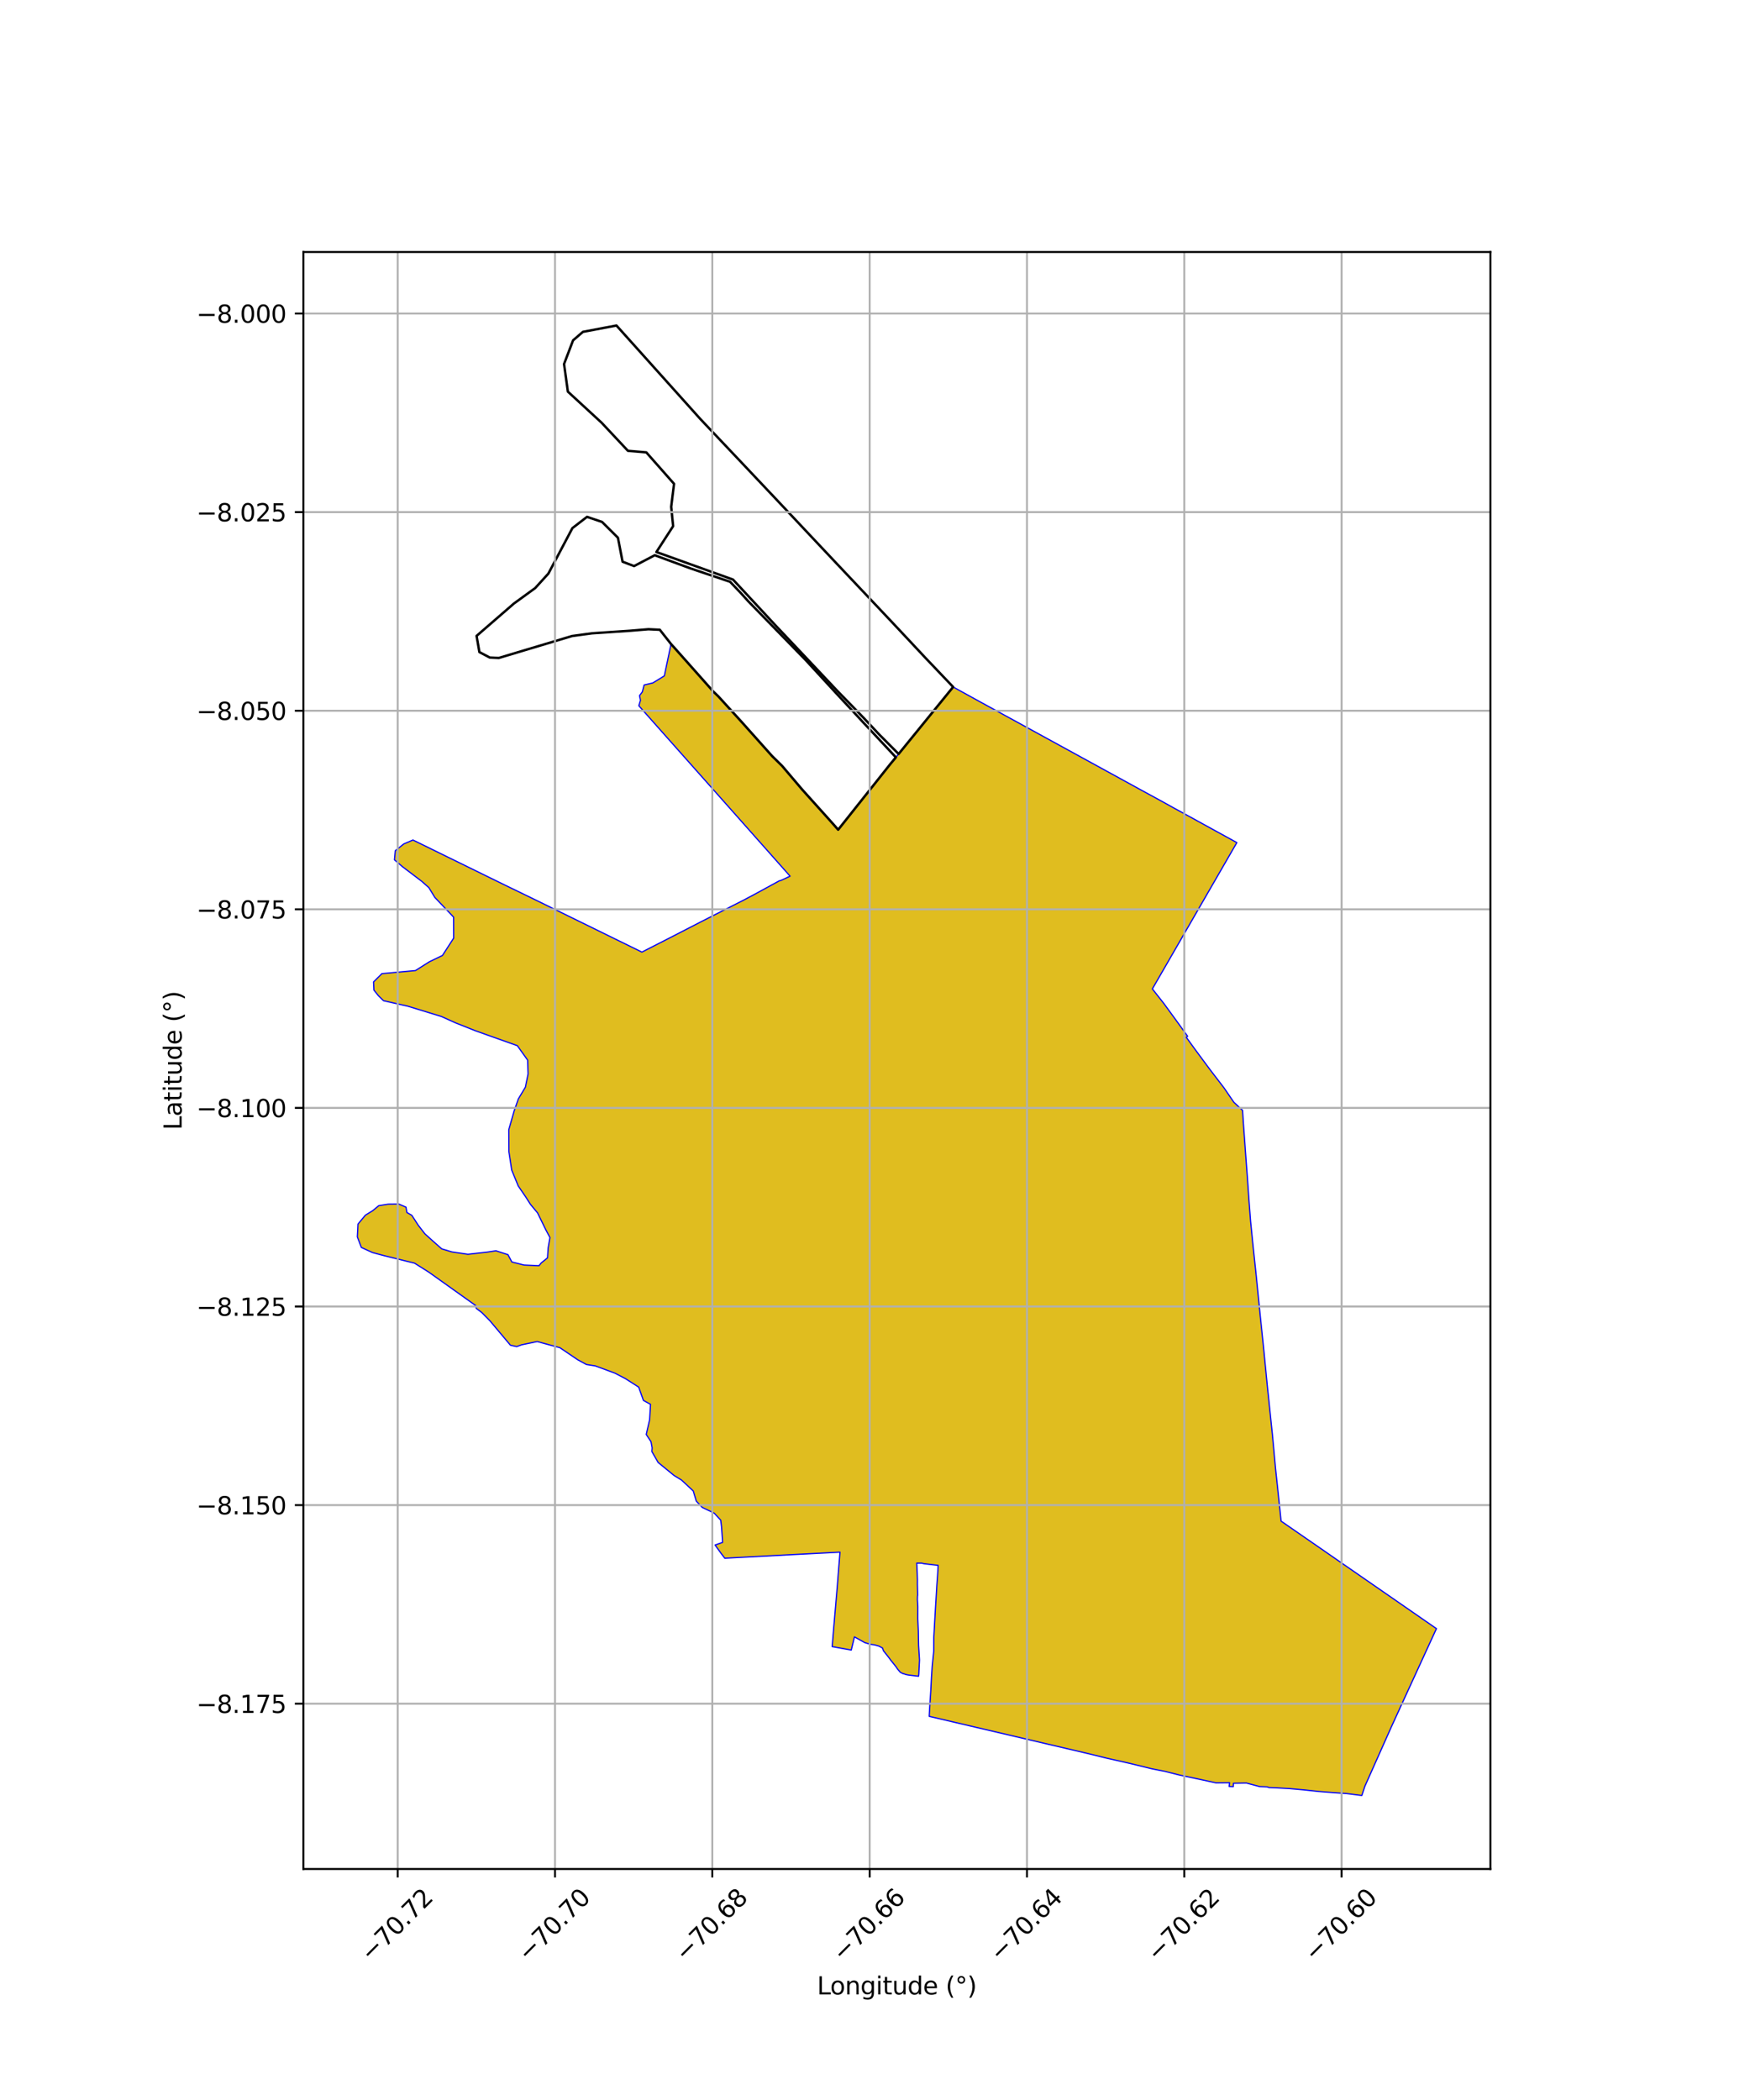 <?xml version="1.0" encoding="utf-8" standalone="no"?>
<!DOCTYPE svg PUBLIC "-//W3C//DTD SVG 1.1//EN"
  "http://www.w3.org/Graphics/SVG/1.1/DTD/svg11.dtd">
<svg xmlns:xlink="http://www.w3.org/1999/xlink" width="720pt" height="864pt" viewBox="0 0 720 864" xmlns="http://www.w3.org/2000/svg" version="1.1">
 <defs>
  <style type="text/css">*{stroke-linejoin: round; stroke-linecap: butt}</style>
 </defs>
 <g id="figure_1">
  <g id="patch_1">
   <path d="M 0 864 
L 720 864 
L 720 0 
L 0 0 
z
" style="fill: #ffffff"/>
  </g>
  <g id="axes_1">
   <g id="patch_2">
    <path d="M 124.81 768.96 
L 613.19 768.96 
L 613.19 103.68 
L 124.81 103.68 
z
" style="fill: #ffffff"/>
   </g>
   <g id="PatchCollection_1">
    <defs>
     <path id="m7bdc2d5681" d="M 293.397 -579.577 
L 295.521 -577.514 
L 317.698 -552.912 
L 321.749 -548.98 
L 330.107 -539.1 
L 341.823 -526.052 
L 344.845 -522.632 
L 366.455 -549.782 
L 367.011 -550.487 
L 368.549 -552.355 
L 369.723 -553.781 
L 392.145 -581.363 
L 403.11 -575.316 
L 413.15 -569.822 
L 421.702 -565.143 
L 430.584 -560.276 
L 439.42 -555.442 
L 447.018 -551.276 
L 455.27 -546.758 
L 461.721 -543.217 
L 468.715 -539.381 
L 477.429 -534.637 
L 483.068 -531.508 
L 488.617 -528.466 
L 495.108 -524.896 
L 500.3 -522.043 
L 504.156 -519.925 
L 508.877 -517.33 
L 474.559 -457.906 
L 474.11 -457.145 
L 478.936 -451.011 
L 484.032 -444.022 
L 488.634 -437.652 
L 488.074 -437.226 
L 491.921 -431.927 
L 497.75 -424.047 
L 503.572 -416.452 
L 507.646 -410.493 
L 511.219 -407.162 
L 511.269 -406.391 
L 511.51 -402.59 
L 512.366 -390.91 
L 513.239 -379.029 
L 513.886 -369.893 
L 514.534 -361.492 
L 515.305 -353.634 
L 516.678 -340.761 
L 517.777 -329.901 
L 518.563 -322.055 
L 519.548 -312.633 
L 519.939 -308.747 
L 520.356 -304.517 
L 520.826 -299.773 
L 521.557 -292.363 
L 522.115 -287.091 
L 523.499 -273.834 
L 524.782 -259.945 
L 526.508 -243.729 
L 527.076 -238.173 
L 529.081 -236.787 
L 533.524 -233.717 
L 537.169 -231.197 
L 542.353 -227.62 
L 546.072 -225.04 
L 551.025 -221.608 
L 561.001 -214.702 
L 569.046 -209.135 
L 575.998 -204.323 
L 581.236 -200.696 
L 585.931 -197.442 
L 590.991 -193.938 
L 575.832 -160.915 
L 575.453 -160.076 
L 572.495 -153.627 
L 561.551 -129.085 
L 560.3 -125.28 
L 554.093 -126.074 
L 548.324 -126.468 
L 542.454 -126.947 
L 536.388 -127.598 
L 530.56 -128.118 
L 524.328 -128.472 
L 522.067 -128.543 
L 521.368 -128.824 
L 518.302 -128.943 
L 512.809 -130.4 
L 507.462 -130.304 
L 507.442 -129.836 
L 507.401 -128.915 
L 505.713 -128.998 
L 505.821 -129.969 
L 505.888 -130.539 
L 500.272 -130.477 
L 494.488 -131.745 
L 485.38 -133.663 
L 479.325 -135.191 
L 473.767 -136.303 
L 465 -138.449 
L 455.268 -140.652 
L 447.755 -142.5 
L 382.287 -157.843 
L 382.599 -163.077 
L 382.935 -168.13 
L 383.239 -174.037 
L 383.53 -178.577 
L 384.171 -184.68 
L 384.198 -190.303 
L 384.611 -197.624 
L 384.891 -202.598 
L 385.174 -207.311 
L 385.439 -211.802 
L 385.736 -215.854 
L 385.984 -219.964 
L 380.209 -220.632 
L 379.13 -220.881 
L 377.168 -220.886 
L 377.384 -216.626 
L 377.423 -215.374 
L 377.463 -214.059 
L 377.451 -212.303 
L 377.557 -207.752 
L 377.484 -207.303 
L 377.448 -205.907 
L 377.622 -203.029 
L 377.612 -197.953 
L 377.836 -192.763 
L 377.935 -187.07 
L 378.313 -181.045 
L 378.018 -175.149 
L 377.924 -174.35 
L 375.761 -174.605 
L 374.767 -174.721 
L 374.08 -174.8 
L 373.369 -174.917 
L 372.641 -175.075 
L 372.135 -175.263 
L 371.442 -175.441 
L 370.426 -175.958 
L 369.355 -177.206 
L 368.618 -178.276 
L 367.026 -180.281 
L 366.451 -180.978 
L 366.037 -181.576 
L 364.9 -183.038 
L 364.291 -183.79 
L 363.992 -184.192 
L 363.523 -184.744 
L 363.291 -185.326 
L 363.085 -185.963 
L 362.476 -186.278 
L 361.639 -186.723 
L 359.842 -187.24 
L 358.146 -187.466 
L 355.776 -188.185 
L 351.538 -190.545 
L 350.238 -185.122 
L 342.367 -186.537 
L 344.483 -211.385 
L 345.592 -225.389 
L 326.556 -224.409 
L 298.195 -222.9 
L 296.616 -224.976 
L 294.195 -228.331 
L 297.304 -229.416 
L 296.85 -235.927 
L 296.529 -238.545 
L 293.864 -241.432 
L 288.918 -243.809 
L 286.481 -246.375 
L 285.217 -250.573 
L 280.363 -255.089 
L 277.364 -256.91 
L 270.772 -262.297 
L 268.177 -266.831 
L 268.3 -268.298 
L 267.828 -270.861 
L 265.869 -273.825 
L 267.283 -279.921 
L 267.64 -286.213 
L 264.717 -287.827 
L 262.768 -293.301 
L 257.303 -296.794 
L 253.02 -299.03 
L 244.933 -302.029 
L 241.248 -302.607 
L 237.666 -304.563 
L 230.374 -309.504 
L 221.015 -312.041 
L 214.6 -310.708 
L 212.576 -309.966 
L 210.002 -310.544 
L 201.555 -320.603 
L 198.177 -324.027 
L 195.953 -325.67 
L 195.756 -326.823 
L 176.453 -340.577 
L 170.567 -344.289 
L 158.127 -347.361 
L 153.226 -348.67 
L 148.67 -350.766 
L 147.009 -355.123 
L 147.28 -360.376 
L 150.341 -364.053 
L 153.336 -365.888 
L 155.819 -367.947 
L 159.7 -368.569 
L 164.057 -368.615 
L 167.043 -367.352 
L 167.418 -365.141 
L 169.43 -363.983 
L 172.096 -359.879 
L 174.8 -356.388 
L 178.051 -353.442 
L 181.75 -350.182 
L 185.941 -348.927 
L 192.509 -347.959 
L 200.535 -348.865 
L 204.038 -349.393 
L 208.987 -347.799 
L 210.598 -344.786 
L 215.603 -343.525 
L 221.761 -343.248 
L 222.686 -344.403 
L 225.258 -346.479 
L 225.513 -350.487 
L 226.264 -354.841 
L 224.622 -357.906 
L 221.159 -364.978 
L 218.24 -368.5 
L 216.22 -371.657 
L 213.213 -376.061 
L 210.531 -382.585 
L 209.358 -390.253 
L 209.318 -399.205 
L 211.525 -406.912 
L 213.258 -411.878 
L 216.15 -416.69 
L 217.269 -422.168 
L 217.089 -427.828 
L 212.84 -433.776 
L 195.732 -439.86 
L 187.427 -443.158 
L 181.635 -445.77 
L 167.746 -450.028 
L 157.784 -452.272 
L 155.677 -454.347 
L 153.845 -456.629 
L 153.683 -460.007 
L 157.127 -463.423 
L 170.929 -464.68 
L 176.657 -468.306 
L 182.039 -470.901 
L 186.647 -478.027 
L 186.618 -486.674 
L 178.908 -494.77 
L 176.433 -498.809 
L 173.53 -501.385 
L 165.652 -507.364 
L 162.278 -510.235 
L 162.628 -514.003 
L 166.144 -516.789 
L 169.902 -518.395 
L 183.118 -511.918 
L 207.526 -499.955 
L 218.996 -494.4 
L 264.089 -472.286 
L 273.794 -477.234 
L 288.56 -484.835 
L 306.269 -493.829 
L 310.582 -496.128 
L 320.531 -501.557 
L 321.369 -501.792 
L 325.06 -503.515 
L 306.152 -524.835 
L 297.188 -534.937 
L 262.825 -573.639 
L 263.498 -575.877 
L 263.112 -577.804 
L 264.275 -579.349 
L 265.004 -582.179 
L 268.576 -583.016 
L 273.326 -585.922 
L 276.082 -599.03 
L 293.397 -579.577 
" style="stroke: #0000ff; stroke-width: 0.5"/>
    </defs>
    <g clip-path="url(#pba157e6075)">
     <use xlink:href="#m7bdc2d5681" x="0" y="864" style="fill: #e0bd1f; stroke: #0000ff; stroke-width: 0.5"/>
    </g>
   </g>
   <g id="PatchCollection_2">
    <path d="M 284.203 233.899 
L 300.389 239.372 
L 304.636 243.82 
L 307.964 247.498 
L 318.956 258.74 
L 331.216 271.293 
L 343.979 285.159 
L 355.016 297.074 
L 368.59 311.584 
L 367.002 313.506 
L 366.435 314.181 
L 344.843 341.368 
L 341.822 337.947 
L 330.098 324.904 
L 321.727 315.049 
L 317.689 311.093 
L 305.026 296.905 
L 295.524 286.485 
L 293.393 284.429 
L 278.044 267.14 
L 276.082 264.97 
L 271.468 259.106 
L 266.788 258.881 
L 259.205 259.514 
L 243.53 260.564 
L 235.353 261.679 
L 205.217 270.709 
L 201.487 270.525 
L 197.24 268.287 
L 196.073 261.635 
L 211.406 248.338 
L 220.204 241.943 
L 225.621 235.988 
L 235.508 217.283 
L 241.52 212.645 
L 247.708 214.74 
L 254.236 221.244 
L 256.141 231.1 
L 260.883 232.903 
L 269.386 228.438 
L 284.203 233.899 
" clip-path="url(#pba157e6075)" style="fill: none; stroke: #000000"/>
    <path d="M 304.34 189.519 
L 320.329 206.453 
L 333.09 220.034 
L 344.51 232.166 
L 357.636 246.061 
L 367.944 256.985 
L 380.798 270.718 
L 392.145 282.637 
L 369.713 310.21 
L 361.704 302.169 
L 355.506 295.541 
L 344.409 284.155 
L 331.514 270.476 
L 319.361 257.622 
L 308.481 245.892 
L 301.585 238.458 
L 270.061 227.117 
L 276.951 216.468 
L 276.148 208.506 
L 277.321 199.054 
L 265.899 186.119 
L 258.341 185.473 
L 247.544 173.943 
L 233.64 161.132 
L 232.065 149.773 
L 235.775 140.034 
L 239.828 136.535 
L 253.621 133.92 
L 288.129 172.385 
L 304.34 189.519 
" clip-path="url(#pba157e6075)" style="fill: none; stroke: #000000"/>
   </g>
   <g id="matplotlib.axis_1">
    <g id="xtick_1">
     <g id="line2d_1">
      <path d="M 163.624 768.96 
L 163.624 103.68 
" clip-path="url(#pba157e6075)" style="fill: none; stroke: #b0b0b0; stroke-width: 0.8; stroke-linecap: square"/>
     </g>
     <g id="line2d_2">
      <defs>
       <path id="m3eea5d6290" d="M 0 0 
L 0 3.5 
" style="stroke: #000000; stroke-width: 0.8"/>
      </defs>
      <g>
       <use xlink:href="#m3eea5d6290" x="163.624" y="768.96" style="stroke: #000000; stroke-width: 0.8"/>
      </g>
     </g>
     <g id="text_1">
      <!-- −70.72 -->
      <g transform="translate(152.491 807.501) rotate(-45) scale(0.1 -0.1)">
       <defs>
        <path id="DejaVuSans-2212" d="M 678 2272 
L 4684 2272 
L 4684 1741 
L 678 1741 
L 678 2272 
z
" transform="scale(0.016)"/>
        <path id="DejaVuSans-37" d="M 525 4666 
L 3525 4666 
L 3525 4397 
L 1831 0 
L 1172 0 
L 2766 4134 
L 525 4134 
L 525 4666 
z
" transform="scale(0.016)"/>
        <path id="DejaVuSans-30" d="M 2034 4250 
Q 1547 4250 1301 3770 
Q 1056 3291 1056 2328 
Q 1056 1369 1301 889 
Q 1547 409 2034 409 
Q 2525 409 2770 889 
Q 3016 1369 3016 2328 
Q 3016 3291 2770 3770 
Q 2525 4250 2034 4250 
z
M 2034 4750 
Q 2819 4750 3233 4129 
Q 3647 3509 3647 2328 
Q 3647 1150 3233 529 
Q 2819 -91 2034 -91 
Q 1250 -91 836 529 
Q 422 1150 422 2328 
Q 422 3509 836 4129 
Q 1250 4750 2034 4750 
z
" transform="scale(0.016)"/>
        <path id="DejaVuSans-2e" d="M 684 794 
L 1344 794 
L 1344 0 
L 684 0 
L 684 794 
z
" transform="scale(0.016)"/>
        <path id="DejaVuSans-32" d="M 1228 531 
L 3431 531 
L 3431 0 
L 469 0 
L 469 531 
Q 828 903 1448 1529 
Q 2069 2156 2228 2338 
Q 2531 2678 2651 2914 
Q 2772 3150 2772 3378 
Q 2772 3750 2511 3984 
Q 2250 4219 1831 4219 
Q 1534 4219 1204 4116 
Q 875 4013 500 3803 
L 500 4441 
Q 881 4594 1212 4672 
Q 1544 4750 1819 4750 
Q 2544 4750 2975 4387 
Q 3406 4025 3406 3419 
Q 3406 3131 3298 2873 
Q 3191 2616 2906 2266 
Q 2828 2175 2409 1742 
Q 1991 1309 1228 531 
z
" transform="scale(0.016)"/>
       </defs>
       <use xlink:href="#DejaVuSans-2212"/>
       <use xlink:href="#DejaVuSans-37" transform="translate(83.789 0)"/>
       <use xlink:href="#DejaVuSans-30" transform="translate(147.412 0)"/>
       <use xlink:href="#DejaVuSans-2e" transform="translate(211.035 0)"/>
       <use xlink:href="#DejaVuSans-37" transform="translate(242.822 0)"/>
       <use xlink:href="#DejaVuSans-32" transform="translate(306.445 0)"/>
      </g>
     </g>
    </g>
    <g id="xtick_2">
     <g id="line2d_3">
      <path d="M 228.349 768.96 
L 228.349 103.68 
" clip-path="url(#pba157e6075)" style="fill: none; stroke: #b0b0b0; stroke-width: 0.8; stroke-linecap: square"/>
     </g>
     <g id="line2d_4">
      <g>
       <use xlink:href="#m3eea5d6290" x="228.349" y="768.96" style="stroke: #000000; stroke-width: 0.8"/>
      </g>
     </g>
     <g id="text_2">
      <!-- −70.70 -->
      <g transform="translate(217.216 807.501) rotate(-45) scale(0.1 -0.1)">
       <use xlink:href="#DejaVuSans-2212"/>
       <use xlink:href="#DejaVuSans-37" transform="translate(83.789 0)"/>
       <use xlink:href="#DejaVuSans-30" transform="translate(147.412 0)"/>
       <use xlink:href="#DejaVuSans-2e" transform="translate(211.035 0)"/>
       <use xlink:href="#DejaVuSans-37" transform="translate(242.822 0)"/>
       <use xlink:href="#DejaVuSans-30" transform="translate(306.445 0)"/>
      </g>
     </g>
    </g>
    <g id="xtick_3">
     <g id="line2d_5">
      <path d="M 293.074 768.96 
L 293.074 103.68 
" clip-path="url(#pba157e6075)" style="fill: none; stroke: #b0b0b0; stroke-width: 0.8; stroke-linecap: square"/>
     </g>
     <g id="line2d_6">
      <g>
       <use xlink:href="#m3eea5d6290" x="293.074" y="768.96" style="stroke: #000000; stroke-width: 0.8"/>
      </g>
     </g>
     <g id="text_3">
      <!-- −70.68 -->
      <g transform="translate(281.941 807.501) rotate(-45) scale(0.1 -0.1)">
       <defs>
        <path id="DejaVuSans-36" d="M 2113 2584 
Q 1688 2584 1439 2293 
Q 1191 2003 1191 1497 
Q 1191 994 1439 701 
Q 1688 409 2113 409 
Q 2538 409 2786 701 
Q 3034 994 3034 1497 
Q 3034 2003 2786 2293 
Q 2538 2584 2113 2584 
z
M 3366 4563 
L 3366 3988 
Q 3128 4100 2886 4159 
Q 2644 4219 2406 4219 
Q 1781 4219 1451 3797 
Q 1122 3375 1075 2522 
Q 1259 2794 1537 2939 
Q 1816 3084 2150 3084 
Q 2853 3084 3261 2657 
Q 3669 2231 3669 1497 
Q 3669 778 3244 343 
Q 2819 -91 2113 -91 
Q 1303 -91 875 529 
Q 447 1150 447 2328 
Q 447 3434 972 4092 
Q 1497 4750 2381 4750 
Q 2619 4750 2861 4703 
Q 3103 4656 3366 4563 
z
" transform="scale(0.016)"/>
        <path id="DejaVuSans-38" d="M 2034 2216 
Q 1584 2216 1326 1975 
Q 1069 1734 1069 1313 
Q 1069 891 1326 650 
Q 1584 409 2034 409 
Q 2484 409 2743 651 
Q 3003 894 3003 1313 
Q 3003 1734 2745 1975 
Q 2488 2216 2034 2216 
z
M 1403 2484 
Q 997 2584 770 2862 
Q 544 3141 544 3541 
Q 544 4100 942 4425 
Q 1341 4750 2034 4750 
Q 2731 4750 3128 4425 
Q 3525 4100 3525 3541 
Q 3525 3141 3298 2862 
Q 3072 2584 2669 2484 
Q 3125 2378 3379 2068 
Q 3634 1759 3634 1313 
Q 3634 634 3220 271 
Q 2806 -91 2034 -91 
Q 1263 -91 848 271 
Q 434 634 434 1313 
Q 434 1759 690 2068 
Q 947 2378 1403 2484 
z
M 1172 3481 
Q 1172 3119 1398 2916 
Q 1625 2713 2034 2713 
Q 2441 2713 2670 2916 
Q 2900 3119 2900 3481 
Q 2900 3844 2670 4047 
Q 2441 4250 2034 4250 
Q 1625 4250 1398 4047 
Q 1172 3844 1172 3481 
z
" transform="scale(0.016)"/>
       </defs>
       <use xlink:href="#DejaVuSans-2212"/>
       <use xlink:href="#DejaVuSans-37" transform="translate(83.789 0)"/>
       <use xlink:href="#DejaVuSans-30" transform="translate(147.412 0)"/>
       <use xlink:href="#DejaVuSans-2e" transform="translate(211.035 0)"/>
       <use xlink:href="#DejaVuSans-36" transform="translate(242.822 0)"/>
       <use xlink:href="#DejaVuSans-38" transform="translate(306.445 0)"/>
      </g>
     </g>
    </g>
    <g id="xtick_4">
     <g id="line2d_7">
      <path d="M 357.799 768.96 
L 357.799 103.68 
" clip-path="url(#pba157e6075)" style="fill: none; stroke: #b0b0b0; stroke-width: 0.8; stroke-linecap: square"/>
     </g>
     <g id="line2d_8">
      <g>
       <use xlink:href="#m3eea5d6290" x="357.799" y="768.96" style="stroke: #000000; stroke-width: 0.8"/>
      </g>
     </g>
     <g id="text_4">
      <!-- −70.66 -->
      <g transform="translate(346.666 807.501) rotate(-45) scale(0.1 -0.1)">
       <use xlink:href="#DejaVuSans-2212"/>
       <use xlink:href="#DejaVuSans-37" transform="translate(83.789 0)"/>
       <use xlink:href="#DejaVuSans-30" transform="translate(147.412 0)"/>
       <use xlink:href="#DejaVuSans-2e" transform="translate(211.035 0)"/>
       <use xlink:href="#DejaVuSans-36" transform="translate(242.822 0)"/>
       <use xlink:href="#DejaVuSans-36" transform="translate(306.445 0)"/>
      </g>
     </g>
    </g>
    <g id="xtick_5">
     <g id="line2d_9">
      <path d="M 422.525 768.96 
L 422.525 103.68 
" clip-path="url(#pba157e6075)" style="fill: none; stroke: #b0b0b0; stroke-width: 0.8; stroke-linecap: square"/>
     </g>
     <g id="line2d_10">
      <g>
       <use xlink:href="#m3eea5d6290" x="422.525" y="768.96" style="stroke: #000000; stroke-width: 0.8"/>
      </g>
     </g>
     <g id="text_5">
      <!-- −70.64 -->
      <g transform="translate(411.391 807.501) rotate(-45) scale(0.1 -0.1)">
       <defs>
        <path id="DejaVuSans-34" d="M 2419 4116 
L 825 1625 
L 2419 1625 
L 2419 4116 
z
M 2253 4666 
L 3047 4666 
L 3047 1625 
L 3713 1625 
L 3713 1100 
L 3047 1100 
L 3047 0 
L 2419 0 
L 2419 1100 
L 313 1100 
L 313 1709 
L 2253 4666 
z
" transform="scale(0.016)"/>
       </defs>
       <use xlink:href="#DejaVuSans-2212"/>
       <use xlink:href="#DejaVuSans-37" transform="translate(83.789 0)"/>
       <use xlink:href="#DejaVuSans-30" transform="translate(147.412 0)"/>
       <use xlink:href="#DejaVuSans-2e" transform="translate(211.035 0)"/>
       <use xlink:href="#DejaVuSans-36" transform="translate(242.822 0)"/>
       <use xlink:href="#DejaVuSans-34" transform="translate(306.445 0)"/>
      </g>
     </g>
    </g>
    <g id="xtick_6">
     <g id="line2d_11">
      <path d="M 487.25 768.96 
L 487.25 103.68 
" clip-path="url(#pba157e6075)" style="fill: none; stroke: #b0b0b0; stroke-width: 0.8; stroke-linecap: square"/>
     </g>
     <g id="line2d_12">
      <g>
       <use xlink:href="#m3eea5d6290" x="487.25" y="768.96" style="stroke: #000000; stroke-width: 0.8"/>
      </g>
     </g>
     <g id="text_6">
      <!-- −70.62 -->
      <g transform="translate(476.117 807.501) rotate(-45) scale(0.1 -0.1)">
       <use xlink:href="#DejaVuSans-2212"/>
       <use xlink:href="#DejaVuSans-37" transform="translate(83.789 0)"/>
       <use xlink:href="#DejaVuSans-30" transform="translate(147.412 0)"/>
       <use xlink:href="#DejaVuSans-2e" transform="translate(211.035 0)"/>
       <use xlink:href="#DejaVuSans-36" transform="translate(242.822 0)"/>
       <use xlink:href="#DejaVuSans-32" transform="translate(306.445 0)"/>
      </g>
     </g>
    </g>
    <g id="xtick_7">
     <g id="line2d_13">
      <path d="M 551.975 768.96 
L 551.975 103.68 
" clip-path="url(#pba157e6075)" style="fill: none; stroke: #b0b0b0; stroke-width: 0.8; stroke-linecap: square"/>
     </g>
     <g id="line2d_14">
      <g>
       <use xlink:href="#m3eea5d6290" x="551.975" y="768.96" style="stroke: #000000; stroke-width: 0.8"/>
      </g>
     </g>
     <g id="text_7">
      <!-- −70.60 -->
      <g transform="translate(540.842 807.501) rotate(-45) scale(0.1 -0.1)">
       <use xlink:href="#DejaVuSans-2212"/>
       <use xlink:href="#DejaVuSans-37" transform="translate(83.789 0)"/>
       <use xlink:href="#DejaVuSans-30" transform="translate(147.412 0)"/>
       <use xlink:href="#DejaVuSans-2e" transform="translate(211.035 0)"/>
       <use xlink:href="#DejaVuSans-36" transform="translate(242.822 0)"/>
       <use xlink:href="#DejaVuSans-30" transform="translate(306.445 0)"/>
      </g>
     </g>
    </g>
    <g id="text_8">
     <!-- Longitude (°) -->
     <g transform="translate(336.14 820.57) scale(0.1 -0.1)">
      <defs>
       <path id="DejaVuSans-4c" d="M 628 4666 
L 1259 4666 
L 1259 531 
L 3531 531 
L 3531 0 
L 628 0 
L 628 4666 
z
" transform="scale(0.016)"/>
       <path id="DejaVuSans-6f" d="M 1959 3097 
Q 1497 3097 1228 2736 
Q 959 2375 959 1747 
Q 959 1119 1226 758 
Q 1494 397 1959 397 
Q 2419 397 2687 759 
Q 2956 1122 2956 1747 
Q 2956 2369 2687 2733 
Q 2419 3097 1959 3097 
z
M 1959 3584 
Q 2709 3584 3137 3096 
Q 3566 2609 3566 1747 
Q 3566 888 3137 398 
Q 2709 -91 1959 -91 
Q 1206 -91 779 398 
Q 353 888 353 1747 
Q 353 2609 779 3096 
Q 1206 3584 1959 3584 
z
" transform="scale(0.016)"/>
       <path id="DejaVuSans-6e" d="M 3513 2113 
L 3513 0 
L 2938 0 
L 2938 2094 
Q 2938 2591 2744 2837 
Q 2550 3084 2163 3084 
Q 1697 3084 1428 2787 
Q 1159 2491 1159 1978 
L 1159 0 
L 581 0 
L 581 3500 
L 1159 3500 
L 1159 2956 
Q 1366 3272 1645 3428 
Q 1925 3584 2291 3584 
Q 2894 3584 3203 3211 
Q 3513 2838 3513 2113 
z
" transform="scale(0.016)"/>
       <path id="DejaVuSans-67" d="M 2906 1791 
Q 2906 2416 2648 2759 
Q 2391 3103 1925 3103 
Q 1463 3103 1205 2759 
Q 947 2416 947 1791 
Q 947 1169 1205 825 
Q 1463 481 1925 481 
Q 2391 481 2648 825 
Q 2906 1169 2906 1791 
z
M 3481 434 
Q 3481 -459 3084 -895 
Q 2688 -1331 1869 -1331 
Q 1566 -1331 1297 -1286 
Q 1028 -1241 775 -1147 
L 775 -588 
Q 1028 -725 1275 -790 
Q 1522 -856 1778 -856 
Q 2344 -856 2625 -561 
Q 2906 -266 2906 331 
L 2906 616 
Q 2728 306 2450 153 
Q 2172 0 1784 0 
Q 1141 0 747 490 
Q 353 981 353 1791 
Q 353 2603 747 3093 
Q 1141 3584 1784 3584 
Q 2172 3584 2450 3431 
Q 2728 3278 2906 2969 
L 2906 3500 
L 3481 3500 
L 3481 434 
z
" transform="scale(0.016)"/>
       <path id="DejaVuSans-69" d="M 603 3500 
L 1178 3500 
L 1178 0 
L 603 0 
L 603 3500 
z
M 603 4863 
L 1178 4863 
L 1178 4134 
L 603 4134 
L 603 4863 
z
" transform="scale(0.016)"/>
       <path id="DejaVuSans-74" d="M 1172 4494 
L 1172 3500 
L 2356 3500 
L 2356 3053 
L 1172 3053 
L 1172 1153 
Q 1172 725 1289 603 
Q 1406 481 1766 481 
L 2356 481 
L 2356 0 
L 1766 0 
Q 1100 0 847 248 
Q 594 497 594 1153 
L 594 3053 
L 172 3053 
L 172 3500 
L 594 3500 
L 594 4494 
L 1172 4494 
z
" transform="scale(0.016)"/>
       <path id="DejaVuSans-75" d="M 544 1381 
L 544 3500 
L 1119 3500 
L 1119 1403 
Q 1119 906 1312 657 
Q 1506 409 1894 409 
Q 2359 409 2629 706 
Q 2900 1003 2900 1516 
L 2900 3500 
L 3475 3500 
L 3475 0 
L 2900 0 
L 2900 538 
Q 2691 219 2414 64 
Q 2138 -91 1772 -91 
Q 1169 -91 856 284 
Q 544 659 544 1381 
z
M 1991 3584 
L 1991 3584 
z
" transform="scale(0.016)"/>
       <path id="DejaVuSans-64" d="M 2906 2969 
L 2906 4863 
L 3481 4863 
L 3481 0 
L 2906 0 
L 2906 525 
Q 2725 213 2448 61 
Q 2172 -91 1784 -91 
Q 1150 -91 751 415 
Q 353 922 353 1747 
Q 353 2572 751 3078 
Q 1150 3584 1784 3584 
Q 2172 3584 2448 3432 
Q 2725 3281 2906 2969 
z
M 947 1747 
Q 947 1113 1208 752 
Q 1469 391 1925 391 
Q 2381 391 2643 752 
Q 2906 1113 2906 1747 
Q 2906 2381 2643 2742 
Q 2381 3103 1925 3103 
Q 1469 3103 1208 2742 
Q 947 2381 947 1747 
z
" transform="scale(0.016)"/>
       <path id="DejaVuSans-65" d="M 3597 1894 
L 3597 1613 
L 953 1613 
Q 991 1019 1311 708 
Q 1631 397 2203 397 
Q 2534 397 2845 478 
Q 3156 559 3463 722 
L 3463 178 
Q 3153 47 2828 -22 
Q 2503 -91 2169 -91 
Q 1331 -91 842 396 
Q 353 884 353 1716 
Q 353 2575 817 3079 
Q 1281 3584 2069 3584 
Q 2775 3584 3186 3129 
Q 3597 2675 3597 1894 
z
M 3022 2063 
Q 3016 2534 2758 2815 
Q 2500 3097 2075 3097 
Q 1594 3097 1305 2825 
Q 1016 2553 972 2059 
L 3022 2063 
z
" transform="scale(0.016)"/>
       <path id="DejaVuSans-20" transform="scale(0.016)"/>
       <path id="DejaVuSans-28" d="M 1984 4856 
Q 1566 4138 1362 3434 
Q 1159 2731 1159 2009 
Q 1159 1288 1364 580 
Q 1569 -128 1984 -844 
L 1484 -844 
Q 1016 -109 783 600 
Q 550 1309 550 2009 
Q 550 2706 781 3412 
Q 1013 4119 1484 4856 
L 1984 4856 
z
" transform="scale(0.016)"/>
       <path id="DejaVuSans-b0" d="M 1600 4347 
Q 1350 4347 1178 4173 
Q 1006 4000 1006 3750 
Q 1006 3503 1178 3333 
Q 1350 3163 1600 3163 
Q 1850 3163 2022 3333 
Q 2194 3503 2194 3750 
Q 2194 3997 2020 4172 
Q 1847 4347 1600 4347 
z
M 1600 4750 
Q 1800 4750 1984 4673 
Q 2169 4597 2303 4453 
Q 2447 4313 2519 4134 
Q 2591 3956 2591 3750 
Q 2591 3338 2302 3052 
Q 2013 2766 1594 2766 
Q 1172 2766 890 3047 
Q 609 3328 609 3750 
Q 609 4169 896 4459 
Q 1184 4750 1600 4750 
z
" transform="scale(0.016)"/>
       <path id="DejaVuSans-29" d="M 513 4856 
L 1013 4856 
Q 1481 4119 1714 3412 
Q 1947 2706 1947 2009 
Q 1947 1309 1714 600 
Q 1481 -109 1013 -844 
L 513 -844 
Q 928 -128 1133 580 
Q 1338 1288 1338 2009 
Q 1338 2731 1133 3434 
Q 928 4138 513 4856 
z
" transform="scale(0.016)"/>
      </defs>
      <use xlink:href="#DejaVuSans-4c"/>
      <use xlink:href="#DejaVuSans-6f" transform="translate(53.963 0)"/>
      <use xlink:href="#DejaVuSans-6e" transform="translate(115.145 0)"/>
      <use xlink:href="#DejaVuSans-67" transform="translate(178.523 0)"/>
      <use xlink:href="#DejaVuSans-69" transform="translate(242 0)"/>
      <use xlink:href="#DejaVuSans-74" transform="translate(269.783 0)"/>
      <use xlink:href="#DejaVuSans-75" transform="translate(308.992 0)"/>
      <use xlink:href="#DejaVuSans-64" transform="translate(372.371 0)"/>
      <use xlink:href="#DejaVuSans-65" transform="translate(435.848 0)"/>
      <use xlink:href="#DejaVuSans-20" transform="translate(497.371 0)"/>
      <use xlink:href="#DejaVuSans-28" transform="translate(529.158 0)"/>
      <use xlink:href="#DejaVuSans-b0" transform="translate(568.172 0)"/>
      <use xlink:href="#DejaVuSans-29" transform="translate(618.172 0)"/>
     </g>
    </g>
   </g>
   <g id="matplotlib.axis_2">
    <g id="ytick_1">
     <g id="line2d_15">
      <path d="M 124.81 700.952 
L 613.19 700.952 
" clip-path="url(#pba157e6075)" style="fill: none; stroke: #b0b0b0; stroke-width: 0.8; stroke-linecap: square"/>
     </g>
     <g id="line2d_16">
      <defs>
       <path id="mf6aeb9a405" d="M 0 0 
L -3.5 0 
" style="stroke: #000000; stroke-width: 0.8"/>
      </defs>
      <g>
       <use xlink:href="#mf6aeb9a405" x="124.81" y="700.952" style="stroke: #000000; stroke-width: 0.8"/>
      </g>
     </g>
     <g id="text_9">
      <!-- −8.175 -->
      <g transform="translate(80.803 704.751) scale(0.1 -0.1)">
       <defs>
        <path id="DejaVuSans-31" d="M 794 531 
L 1825 531 
L 1825 4091 
L 703 3866 
L 703 4441 
L 1819 4666 
L 2450 4666 
L 2450 531 
L 3481 531 
L 3481 0 
L 794 0 
L 794 531 
z
" transform="scale(0.016)"/>
        <path id="DejaVuSans-35" d="M 691 4666 
L 3169 4666 
L 3169 4134 
L 1269 4134 
L 1269 2991 
Q 1406 3038 1543 3061 
Q 1681 3084 1819 3084 
Q 2600 3084 3056 2656 
Q 3513 2228 3513 1497 
Q 3513 744 3044 326 
Q 2575 -91 1722 -91 
Q 1428 -91 1123 -41 
Q 819 9 494 109 
L 494 744 
Q 775 591 1075 516 
Q 1375 441 1709 441 
Q 2250 441 2565 725 
Q 2881 1009 2881 1497 
Q 2881 1984 2565 2268 
Q 2250 2553 1709 2553 
Q 1456 2553 1204 2497 
Q 953 2441 691 2322 
L 691 4666 
z
" transform="scale(0.016)"/>
       </defs>
       <use xlink:href="#DejaVuSans-2212"/>
       <use xlink:href="#DejaVuSans-38" transform="translate(83.789 0)"/>
       <use xlink:href="#DejaVuSans-2e" transform="translate(147.412 0)"/>
       <use xlink:href="#DejaVuSans-31" transform="translate(179.199 0)"/>
       <use xlink:href="#DejaVuSans-37" transform="translate(242.822 0)"/>
       <use xlink:href="#DejaVuSans-35" transform="translate(306.445 0)"/>
      </g>
     </g>
    </g>
    <g id="ytick_2">
     <g id="line2d_17">
      <path d="M 124.81 619.244 
L 613.19 619.244 
" clip-path="url(#pba157e6075)" style="fill: none; stroke: #b0b0b0; stroke-width: 0.8; stroke-linecap: square"/>
     </g>
     <g id="line2d_18">
      <g>
       <use xlink:href="#mf6aeb9a405" x="124.81" y="619.244" style="stroke: #000000; stroke-width: 0.8"/>
      </g>
     </g>
     <g id="text_10">
      <!-- −8.150 -->
      <g transform="translate(80.803 623.043) scale(0.1 -0.1)">
       <use xlink:href="#DejaVuSans-2212"/>
       <use xlink:href="#DejaVuSans-38" transform="translate(83.789 0)"/>
       <use xlink:href="#DejaVuSans-2e" transform="translate(147.412 0)"/>
       <use xlink:href="#DejaVuSans-31" transform="translate(179.199 0)"/>
       <use xlink:href="#DejaVuSans-35" transform="translate(242.822 0)"/>
       <use xlink:href="#DejaVuSans-30" transform="translate(306.445 0)"/>
      </g>
     </g>
    </g>
    <g id="ytick_3">
     <g id="line2d_19">
      <path d="M 124.81 537.535 
L 613.19 537.535 
" clip-path="url(#pba157e6075)" style="fill: none; stroke: #b0b0b0; stroke-width: 0.8; stroke-linecap: square"/>
     </g>
     <g id="line2d_20">
      <g>
       <use xlink:href="#mf6aeb9a405" x="124.81" y="537.535" style="stroke: #000000; stroke-width: 0.8"/>
      </g>
     </g>
     <g id="text_11">
      <!-- −8.125 -->
      <g transform="translate(80.803 541.335) scale(0.1 -0.1)">
       <use xlink:href="#DejaVuSans-2212"/>
       <use xlink:href="#DejaVuSans-38" transform="translate(83.789 0)"/>
       <use xlink:href="#DejaVuSans-2e" transform="translate(147.412 0)"/>
       <use xlink:href="#DejaVuSans-31" transform="translate(179.199 0)"/>
       <use xlink:href="#DejaVuSans-32" transform="translate(242.822 0)"/>
       <use xlink:href="#DejaVuSans-35" transform="translate(306.445 0)"/>
      </g>
     </g>
    </g>
    <g id="ytick_4">
     <g id="line2d_21">
      <path d="M 124.81 455.827 
L 613.19 455.827 
" clip-path="url(#pba157e6075)" style="fill: none; stroke: #b0b0b0; stroke-width: 0.8; stroke-linecap: square"/>
     </g>
     <g id="line2d_22">
      <g>
       <use xlink:href="#mf6aeb9a405" x="124.81" y="455.827" style="stroke: #000000; stroke-width: 0.8"/>
      </g>
     </g>
     <g id="text_12">
      <!-- −8.100 -->
      <g transform="translate(80.803 459.626) scale(0.1 -0.1)">
       <use xlink:href="#DejaVuSans-2212"/>
       <use xlink:href="#DejaVuSans-38" transform="translate(83.789 0)"/>
       <use xlink:href="#DejaVuSans-2e" transform="translate(147.412 0)"/>
       <use xlink:href="#DejaVuSans-31" transform="translate(179.199 0)"/>
       <use xlink:href="#DejaVuSans-30" transform="translate(242.822 0)"/>
       <use xlink:href="#DejaVuSans-30" transform="translate(306.445 0)"/>
      </g>
     </g>
    </g>
    <g id="ytick_5">
     <g id="line2d_23">
      <path d="M 124.81 374.119 
L 613.19 374.119 
" clip-path="url(#pba157e6075)" style="fill: none; stroke: #b0b0b0; stroke-width: 0.8; stroke-linecap: square"/>
     </g>
     <g id="line2d_24">
      <g>
       <use xlink:href="#mf6aeb9a405" x="124.81" y="374.119" style="stroke: #000000; stroke-width: 0.8"/>
      </g>
     </g>
     <g id="text_13">
      <!-- −8.075 -->
      <g transform="translate(80.803 377.918) scale(0.1 -0.1)">
       <use xlink:href="#DejaVuSans-2212"/>
       <use xlink:href="#DejaVuSans-38" transform="translate(83.789 0)"/>
       <use xlink:href="#DejaVuSans-2e" transform="translate(147.412 0)"/>
       <use xlink:href="#DejaVuSans-30" transform="translate(179.199 0)"/>
       <use xlink:href="#DejaVuSans-37" transform="translate(242.822 0)"/>
       <use xlink:href="#DejaVuSans-35" transform="translate(306.445 0)"/>
      </g>
     </g>
    </g>
    <g id="ytick_6">
     <g id="line2d_25">
      <path d="M 124.81 292.411 
L 613.19 292.411 
" clip-path="url(#pba157e6075)" style="fill: none; stroke: #b0b0b0; stroke-width: 0.8; stroke-linecap: square"/>
     </g>
     <g id="line2d_26">
      <g>
       <use xlink:href="#mf6aeb9a405" x="124.81" y="292.411" style="stroke: #000000; stroke-width: 0.8"/>
      </g>
     </g>
     <g id="text_14">
      <!-- −8.050 -->
      <g transform="translate(80.803 296.21) scale(0.1 -0.1)">
       <use xlink:href="#DejaVuSans-2212"/>
       <use xlink:href="#DejaVuSans-38" transform="translate(83.789 0)"/>
       <use xlink:href="#DejaVuSans-2e" transform="translate(147.412 0)"/>
       <use xlink:href="#DejaVuSans-30" transform="translate(179.199 0)"/>
       <use xlink:href="#DejaVuSans-35" transform="translate(242.822 0)"/>
       <use xlink:href="#DejaVuSans-30" transform="translate(306.445 0)"/>
      </g>
     </g>
    </g>
    <g id="ytick_7">
     <g id="line2d_27">
      <path d="M 124.81 210.702 
L 613.19 210.702 
" clip-path="url(#pba157e6075)" style="fill: none; stroke: #b0b0b0; stroke-width: 0.8; stroke-linecap: square"/>
     </g>
     <g id="line2d_28">
      <g>
       <use xlink:href="#mf6aeb9a405" x="124.81" y="210.702" style="stroke: #000000; stroke-width: 0.8"/>
      </g>
     </g>
     <g id="text_15">
      <!-- −8.025 -->
      <g transform="translate(80.803 214.502) scale(0.1 -0.1)">
       <use xlink:href="#DejaVuSans-2212"/>
       <use xlink:href="#DejaVuSans-38" transform="translate(83.789 0)"/>
       <use xlink:href="#DejaVuSans-2e" transform="translate(147.412 0)"/>
       <use xlink:href="#DejaVuSans-30" transform="translate(179.199 0)"/>
       <use xlink:href="#DejaVuSans-32" transform="translate(242.822 0)"/>
       <use xlink:href="#DejaVuSans-35" transform="translate(306.445 0)"/>
      </g>
     </g>
    </g>
    <g id="ytick_8">
     <g id="line2d_29">
      <path d="M 124.81 128.994 
L 613.19 128.994 
" clip-path="url(#pba157e6075)" style="fill: none; stroke: #b0b0b0; stroke-width: 0.8; stroke-linecap: square"/>
     </g>
     <g id="line2d_30">
      <g>
       <use xlink:href="#mf6aeb9a405" x="124.81" y="128.994" style="stroke: #000000; stroke-width: 0.8"/>
      </g>
     </g>
     <g id="text_16">
      <!-- −8.000 -->
      <g transform="translate(80.803 132.794) scale(0.1 -0.1)">
       <use xlink:href="#DejaVuSans-2212"/>
       <use xlink:href="#DejaVuSans-38" transform="translate(83.789 0)"/>
       <use xlink:href="#DejaVuSans-2e" transform="translate(147.412 0)"/>
       <use xlink:href="#DejaVuSans-30" transform="translate(179.199 0)"/>
       <use xlink:href="#DejaVuSans-30" transform="translate(242.822 0)"/>
       <use xlink:href="#DejaVuSans-30" transform="translate(306.445 0)"/>
      </g>
     </g>
    </g>
    <g id="text_17">
     <!-- Latitude (°) -->
     <g transform="translate(74.723 464.89) rotate(-90) scale(0.1 -0.1)">
      <defs>
       <path id="DejaVuSans-61" d="M 2194 1759 
Q 1497 1759 1228 1600 
Q 959 1441 959 1056 
Q 959 750 1161 570 
Q 1363 391 1709 391 
Q 2188 391 2477 730 
Q 2766 1069 2766 1631 
L 2766 1759 
L 2194 1759 
z
M 3341 1997 
L 3341 0 
L 2766 0 
L 2766 531 
Q 2569 213 2275 61 
Q 1981 -91 1556 -91 
Q 1019 -91 701 211 
Q 384 513 384 1019 
Q 384 1609 779 1909 
Q 1175 2209 1959 2209 
L 2766 2209 
L 2766 2266 
Q 2766 2663 2505 2880 
Q 2244 3097 1772 3097 
Q 1472 3097 1187 3025 
Q 903 2953 641 2809 
L 641 3341 
Q 956 3463 1253 3523 
Q 1550 3584 1831 3584 
Q 2591 3584 2966 3190 
Q 3341 2797 3341 1997 
z
" transform="scale(0.016)"/>
      </defs>
      <use xlink:href="#DejaVuSans-4c"/>
      <use xlink:href="#DejaVuSans-61" transform="translate(55.713 0)"/>
      <use xlink:href="#DejaVuSans-74" transform="translate(116.992 0)"/>
      <use xlink:href="#DejaVuSans-69" transform="translate(156.201 0)"/>
      <use xlink:href="#DejaVuSans-74" transform="translate(183.984 0)"/>
      <use xlink:href="#DejaVuSans-75" transform="translate(223.193 0)"/>
      <use xlink:href="#DejaVuSans-64" transform="translate(286.572 0)"/>
      <use xlink:href="#DejaVuSans-65" transform="translate(350.049 0)"/>
      <use xlink:href="#DejaVuSans-20" transform="translate(411.572 0)"/>
      <use xlink:href="#DejaVuSans-28" transform="translate(443.359 0)"/>
      <use xlink:href="#DejaVuSans-b0" transform="translate(482.373 0)"/>
      <use xlink:href="#DejaVuSans-29" transform="translate(532.373 0)"/>
     </g>
    </g>
   </g>
   <g id="patch_3">
    <path d="M 124.81 768.96 
L 124.81 103.68 
" style="fill: none; stroke: #000000; stroke-width: 0.8; stroke-linejoin: miter; stroke-linecap: square"/>
   </g>
   <g id="patch_4">
    <path d="M 613.19 768.96 
L 613.19 103.68 
" style="fill: none; stroke: #000000; stroke-width: 0.8; stroke-linejoin: miter; stroke-linecap: square"/>
   </g>
   <g id="patch_5">
    <path d="M 124.81 768.96 
L 613.19 768.96 
" style="fill: none; stroke: #000000; stroke-width: 0.8; stroke-linejoin: miter; stroke-linecap: square"/>
   </g>
   <g id="patch_6">
    <path d="M 124.81 103.68 
L 613.19 103.68 
" style="fill: none; stroke: #000000; stroke-width: 0.8; stroke-linejoin: miter; stroke-linecap: square"/>
   </g>
  </g>
 </g>
 <defs>
  <clipPath id="pba157e6075">
   <rect x="124.81" y="103.68" width="488.379" height="665.28"/>
  </clipPath>
 </defs>
</svg>
